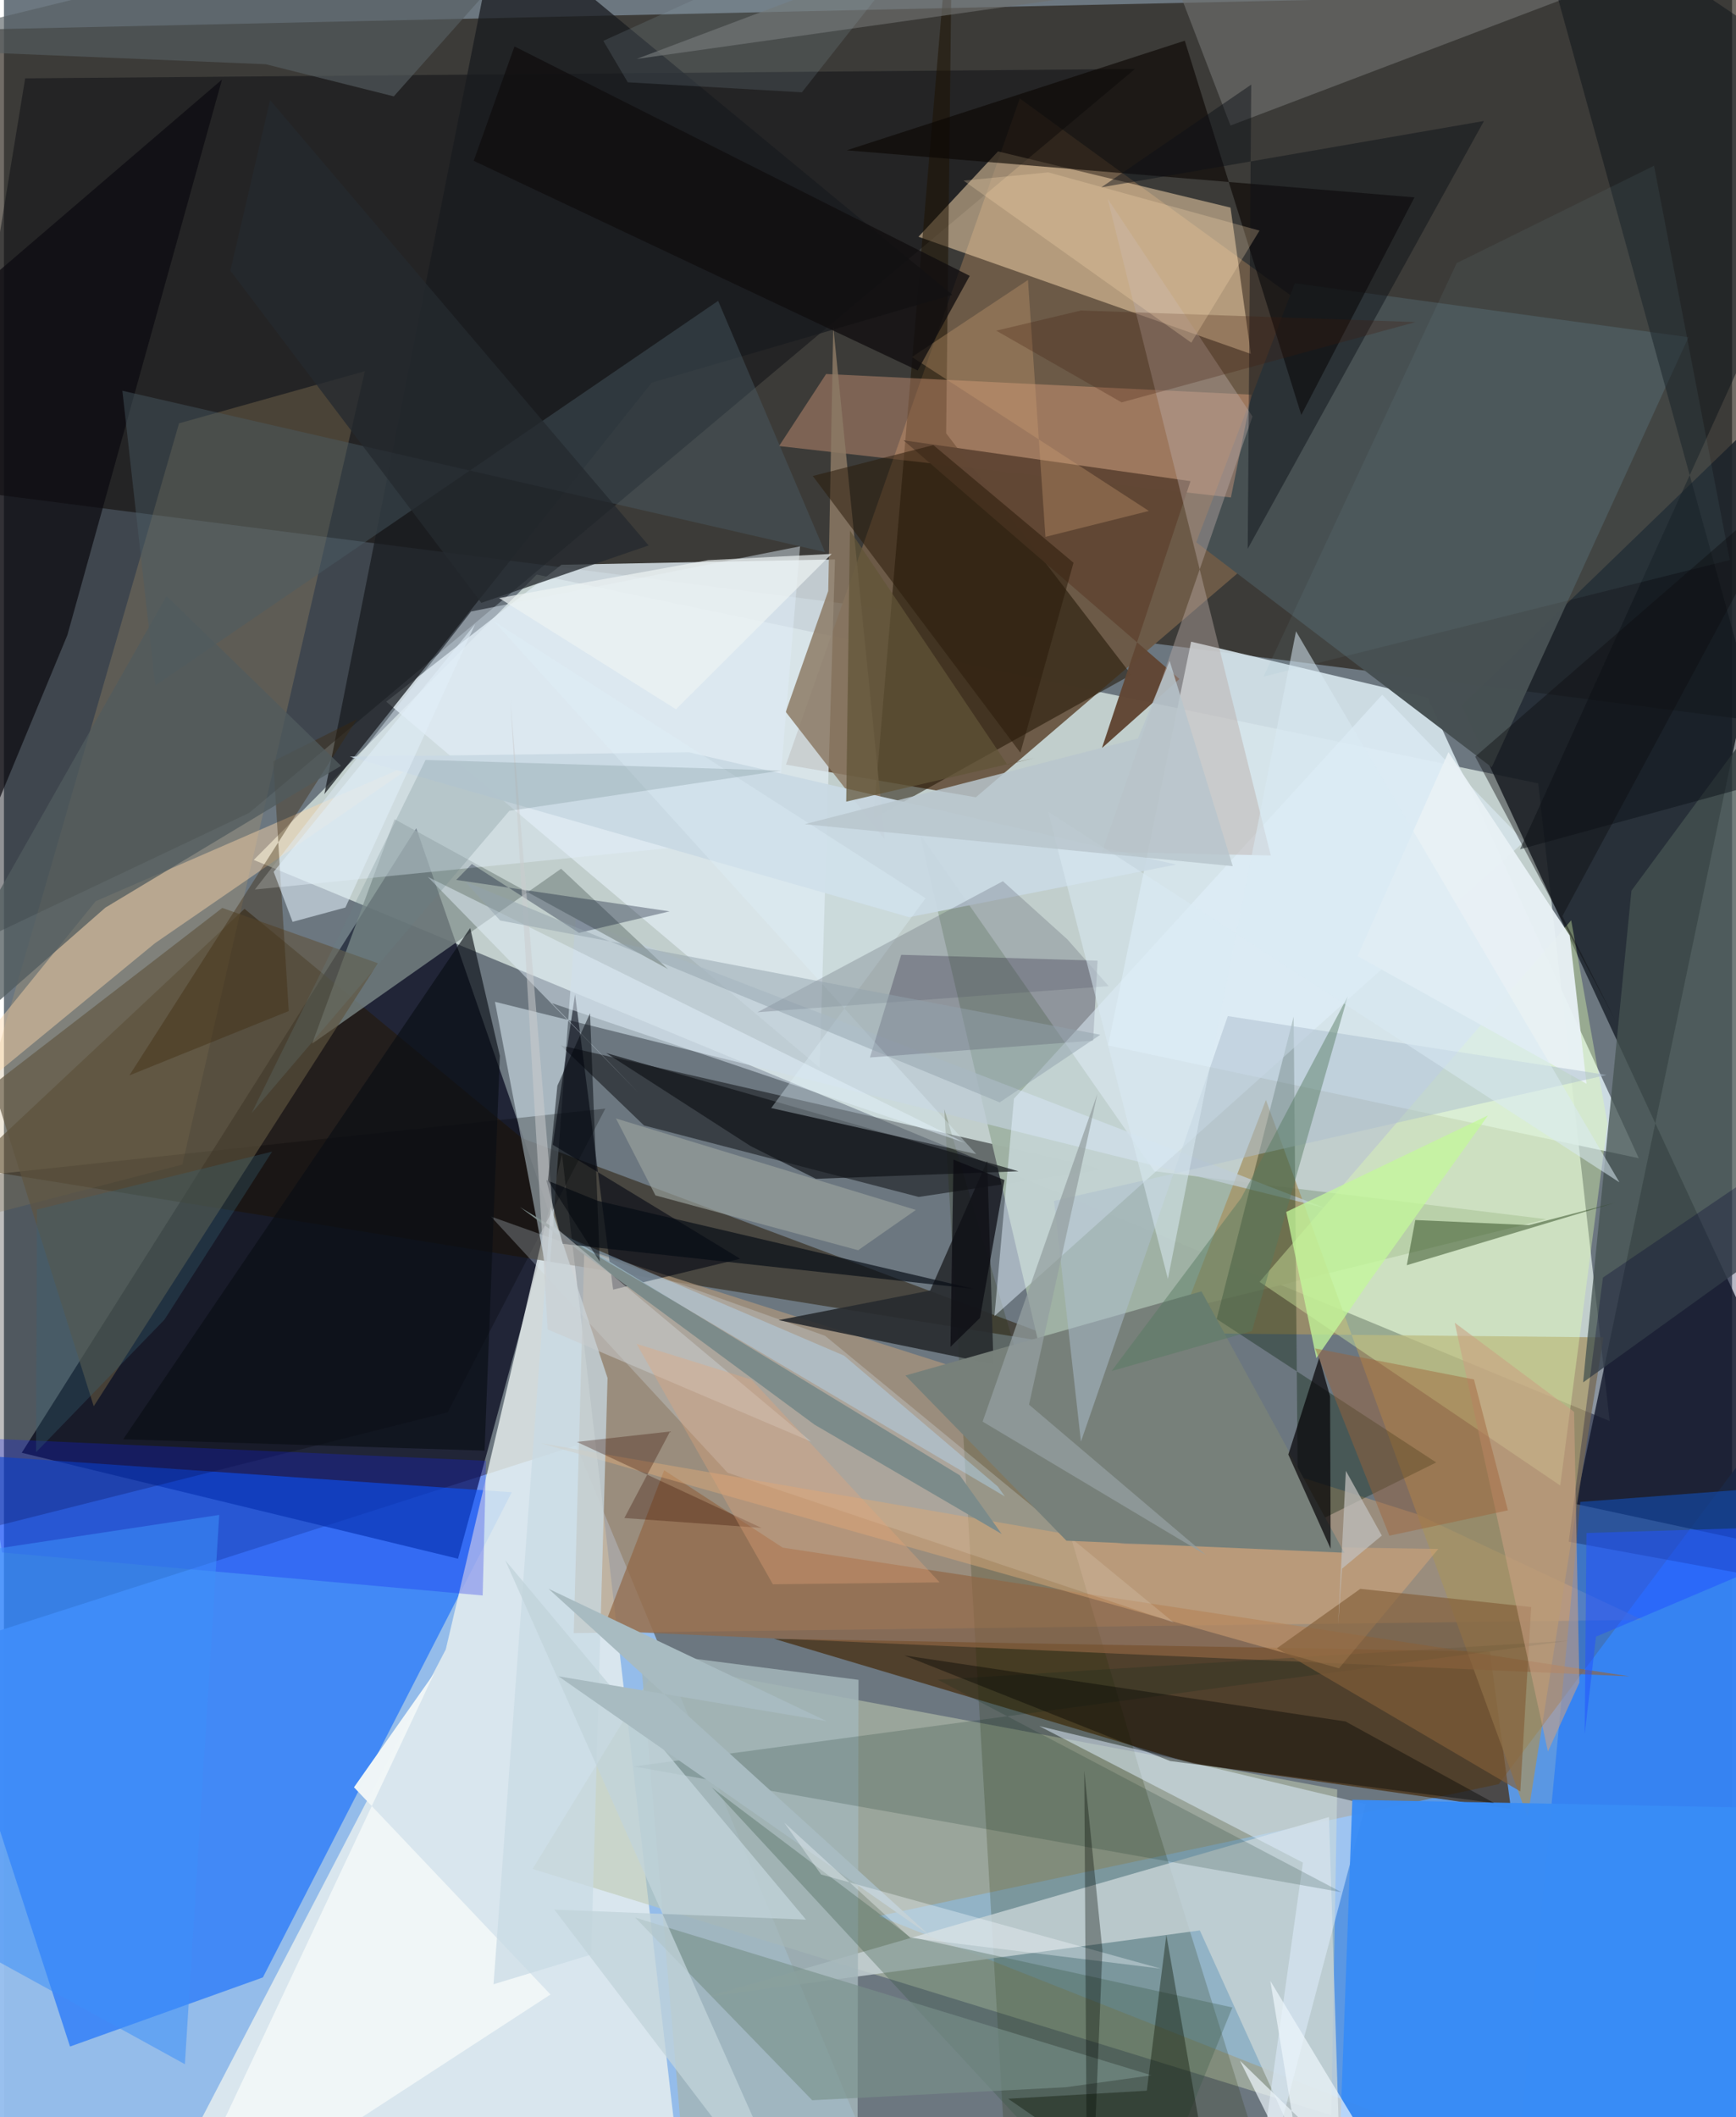 <svg xmlns="http://www.w3.org/2000/svg" width="228" height="278" viewBox="0 0 836 1024"><path fill="#6c7780" d="M0 0h836v1024H0z"/><path fill="#d2e0db" fill-opacity=".831" d="M120.848 415.92l136.88-138.04L742.23 378.915l34.548 308.388z"/><path fill="#221a11" fill-opacity=".639" d="M898 355.149V-5.898L-62 15.4l28.768 220.032z"/><path fill="#96beee" fill-opacity=".965" d="M-56.646 806.134L-41.666 1086l458.497-49.868-140.094-336.95z"/><path fill="#000117" fill-opacity=".69" d="M264.686 589.073l-45.028 164.824L8.602 702.661 199.468 400.57z"/><path fill="#5a98e7" fill-opacity=".965" d="M826.292 1086L423.195 926.723l299.944-63.816L898 629.76z"/><path fill="#6d5b48" fill-opacity=".996" d="M491.406 47.597L378.314 369.832l91.863 15.787L693.51 194.502z"/><path fill="#0865ff" fill-opacity=".584" d="M245.672 721.741L125.264 956.408l-93.306 33.431L-62 700.51z"/><path fill="#1a212a" fill-opacity=".82" d="M898 757.068L705.186 341.21l170.548-164.957-115.423 551.17z"/><path fill="#e8f0ee" fill-opacity=".812" d="M82.188 1050.46L331.034 1086l-61.073-527.84-56.222 239.598z"/><path fill="#05090e" fill-opacity=".439" d="M118.579 393.192L-62 478.849 10.266 37.9l536.84-4.54z"/><path fill="#dde8ee" fill-opacity=".827" d="M402.015 270.575l-7.392 245.863L184.92 339.372l84.791-66.213z"/><path fill="#bec8af" fill-opacity=".565" d="M644.989 865.508l-2.882 157.5-386.401-119.062 61.145-99.583z"/><path fill="#d8e6ed" fill-opacity=".894" d="M534.135 505.633l40.178-195.275 114.466 27.105 102.097 222.724z"/><path fill="#452a0a" fill-opacity=".71" d="M372.532 792.62l202.505 60.364 154.01 21.945-10.176-76.063z"/><path fill="#271903" fill-opacity=".51" d="M250.57 550.496L520.545 651.58l-537.866-86.704 133.705-125.305z"/><path fill="#b2987c" fill-opacity=".663" d="M280.775 604.174l402.767 128.147 109.023 51.148-516.923 6.4z"/><path fill="#fbdbb0" fill-opacity=".506" d="M593.376 100.406l9.858 70.777-160.818-56.667 38.462-41.296z"/><path fill="#1d1200" fill-opacity=".525" d="M458.872-56.566L420.58 395.969l124.797-69.597L455.8 209.598z"/><path fill="#010103" fill-opacity=".471" d="M531.62 565.514l-262.233-59.87 40.26 38.707 132.883 34.57z"/><path fill="#a1b3a5" fill-opacity=".969" d="M443.066 403.398l113.521 163.098 189.551 23.183-245.405 60.873z"/><path fill="#1773ff" fill-opacity=".533" d="M732.77 1039.824L849.03 1086l3.384-366.35-89.817 6.779z"/><path fill="#a59262" fill-opacity=".733" d="M610.506 532.014l-43.579 112.768 206.864 2.047-36.684 232.063z"/><path fill="#475052" fill-opacity=".988" d="M624.456 137.011l190.472 26.08-95.177 208.026-142.965-108.832z"/><path fill="#becdd7" fill-opacity=".741" d="M237.526 484.535l401.772 99.82L276.586 444.36 263.55 620.55z"/><path fill="#be9f6d" fill-opacity=".251" d="M174.598 179.546L86.293 563.272l-113.76 29.479L84.7 204.745z"/><path fill="#232c00" fill-opacity=".208" d="M454.895 536.35l94.789 320.566 61.348 196.805L486.95 1086z"/><path fill="#c6d2d5" fill-opacity=".816" d="M578.534 933.678L647.53 1086l-6.516-207.149-300.639 86.87z"/><path fill="#ffb48e" fill-opacity=".333" d="M593.566 240.62l9.988-49.726-205.82-10.002-22.75 34.844z"/><path fill="#0a0502" fill-opacity=".624" d="M571.244 19.68l56.378 181.027 54.741-105.248-274.66-22.76z"/><path fill="#82908d" fill-opacity=".729" d="M269.526 420.176l51.707 48.553-132.292-72.527-39.85 108.568z"/><path fill="#0e0020" fill-opacity=".275" d="M526.904 503.322l-107.956 8.136 15.114-49.654 95.005 2.838z"/><path fill-opacity=".259" d="M-62 752.793v-178.69l352.918-37.906-76.237 146.906z"/><path fill="#031b01" fill-opacity=".329" d="M623.928 491.685l2.185 248.741 66.762-33.093-106.18-69.379z"/><path fill="#a2b5b9" fill-opacity=".855" d="M332.345 1086l-24.523-287.08 105.591 13.56-.45 212.254z"/><path fill="#455351" fill-opacity=".761" d="M787.331 430.781L898 280.767v291.346L763.954 668.62z"/><path fill="#e2ffb0" fill-opacity=".373" d="M775.74 543.405L752.882 718.48l-145.457-98.487 150.757-174.878z"/><path fill="#191b20" fill-opacity=".745" d="M313.375 185.127l145.41-42.569L239.014-38.884 154.993 384.1z"/><path fill="#916643" fill-opacity=".671" d="M319.403 711.099l57.335 37.436 409.71 62.258-496.902-22.024z"/><path fill="#deeefc" fill-opacity=".243" d="M397.24 646.086l-161.682-57.709 114.535 123.951 215.835 72.435z"/><path fill="#272b2e" fill-opacity=".898" d="M448.077 624.175l27.584-62.67 3.05 98.32-103.961-21.33z"/><path fill="#0c0a10" fill-opacity=".714" d="M105.494 38.462L-62 182.13v348.44l92.668-223.357z"/><path fill="#e5f3ff" fill-opacity=".486" d="M666.764 336.029l-178.147 195.34-9.452 105.184L735.494 407z"/><path fill="#6f706e" fill-opacity=".655" d="M593.355 60.726L546.3-62 306.077 28.506 898-54.981z"/><path fill="#000511" fill-opacity=".569" d="M294.692 623.739l61.489-14.916-90.706-55.177 10.808-72.698z"/><path fill="#8c7a64" fill-opacity=".839" d="M398.765 285.834l-20.553 58.49 47.839 61.6-24.843-247.84z"/><path fill="#4a5c65" fill-opacity=".435" d="M397.204 267.035L345.5 145.512 73.202 331.535 57.283 188.99z"/><path fill="#dff0fe" fill-opacity=".51" d="M658.804 872.635L602.377 1086l26.03-185.123-127.525-66.01z"/><path fill="#ffd9ab" fill-opacity=".439" d="M202.026 367.411L73.1 456.161-62 567.21 44.387 435.88z"/><path fill="#614734" fill-opacity=".98" d="M568.66 328.4L435.203 212.975l138.819 19.734-42.859 129.116z"/><path fill="#398cf6" fill-opacity=".961" d="M652.298 870.496l-6.114 166.992L845.487 1086l-3.844-211.775z"/><path fill="#022619" fill-opacity=".176" d="M647.027 915.19L451.783 812.412l305.584-18.886-452.652 60.84z"/><path fill="#5f543e" fill-opacity=".643" d="M105.62 439.128l75.28 26.76L43.432 680.175-5.48 524.773z"/><path fill="#0c1218" fill-opacity=".482" d="M856.248 377.153L734.87-62 898 48.1 733.43 410.765z"/><path fill="#e0eef8" fill-opacity=".459" d="M385.129 264.24l-11.825 140.787-251.928 25.21L226 295.748z"/><path fill="#395a46" fill-opacity=".318" d="M342.427 864.495l95.779 72.252 156.073 34.19L547.411 1086z"/><path fill="#dca876" fill-opacity=".475" d="M693.88 749.182l-151.969-2.385L259.614 698l386.234 108.92z"/><path fill="#111418" fill-opacity=".678" d="M361.079 554.25l-69.776-44.949 199.515 57.21-97.99 3.64z"/><path fill="#77807a" fill-opacity=".992" d="M648.462 751.007l-69.136-126.412-143.224 40.699 77.891 79.894z"/><path fill="#2e4a1f" fill-opacity=".498" d="M678.652 611.94l100.826-30.249-41.711 10.85-55.003-2.452z"/><path fill="#c9d9e3" fill-opacity=".949" d="M437.87 443.604l-270.55-77.617 164.077-2.121 235.65 54.291z"/><path fill="#040003" fill-opacity=".69" d="M641.54 675.435l-5.244-18.794-14.96 46.863 20.472 45.577z"/><path fill="#e7f4ff" fill-opacity=".459" d="M265.09 485.188L464.9 552.74 205.017 424.106l101.95 104.428z"/><path fill="#bbaba6" fill-opacity=".431" d="M604.006 201.455L533.95 96.135l78.895 317.631-81.566-1.82z"/><path fill="#7c8b8a" d="M249.665 583.858L462.4 713.56l20.284 28.382-90.53-52.876z"/><path fill="#1221eb" fill-opacity=".282" d="M231.59 771.681l1.641-65.16-242.666-10.804 8.491 55.14z"/><path fill="#030400" fill-opacity=".396" d="M720.915 872.059l-71.917-39.452-213.415-31.933 128.612 51.082z"/><path fill="#0c1116" fill-opacity=".463" d="M601.692 265.44L715.993 58.509 530.86 90.61l72.54-49.69z"/><path fill="#eff5f7" fill-opacity=".988" d="M208.22 809.159L77.98 1086l186.433-121.335-95.078-100.209z"/><path fill="#e8f1f5" fill-opacity=".941" d="M654.818 462.435l43.988-98.654 58.674 88.692 8.118 71.694z"/><path fill="#835f39" fill-opacity=".659" d="M733.57 866.445l5.255-89.173-82.665-8.803-40.352 28.748z"/><path fill="#080d14" fill-opacity=".627" d="M232.512 701.628l-174.84-5.496 167.874-247.288 14.355 61.783z"/><path fill="#c9dbe5" fill-opacity=".722" d="M264.547 583.715l-27.705 376 47.272-14.344 7.891-278.877z"/><path fill="#000031" fill-opacity=".282" d="M898 771.582V533.485l-124.46 84.427-16.55 127.761z"/><path fill="#98a09c" fill-opacity=".675" d="M296.073 540.966l19.114 37.217 98.04 26.51 27.918-19.486z"/><path fill="#78908a" fill-opacity=".624" d="M555.169 1003.76l-41.494 5.766-122.671 6.29-85.62-88.337z"/><path fill="#060f29" fill-opacity=".325" d="M226.344 417.883l-7.551 7.707L322 440.793l-43.823 10.396z"/><path fill="#2a1b0a" fill-opacity=".529" d="M491.724 364.045l25.703-91.864-67.822-56.913-58.324 14.946z"/><path fill="#c1d3da" fill-opacity=".765" d="M387.994 928.455l-121.739-4.845L389.891 1086 242.505 754.644z"/><path fill="#b5e0ff" fill-opacity=".38" d="M268.932 596.776l215.294 127.012-3.45-4.823-74.36-63.29z"/><path fill="#050b14" fill-opacity=".663" d="M469.077 623.367l-198.786-21.77-7.912-30.824 24.676 9.969z"/><path fill="#adbfce" fill-opacity=".51" d="M507.986 580.834l13.032 116.441 71.04-205.823 183.257 28.47z"/><path fill="#caa083" fill-opacity=".58" d="M759.583 682.875l-57.745-43.123 45.088 207.397 15.218-33.33z"/><path fill="#dff1fb" fill-opacity=".337" d="M237.048 300.518l233.297 257.665-99.168-22.257 74.654-101.488z"/><path fill="#515567" fill-opacity=".259" d="M534.447 476.963l-169.945 12.626 118.764-63.37 31.157 28.1z"/><path fill="#081201" fill-opacity=".38" d="M588.54 1086l-102.734-70.916 67.08-3.881 9.452-75.353z"/><path fill="#cc9f73" fill-opacity=".333" d="M503.842 259.666l50.039-12.536-114.621-74.455 56.124-37.252z"/><path fill="#100e0f" fill-opacity=".773" d="M442.031 179.18L227.264 77.788l19.716-55.324 220.226 110.955z"/><path fill="#565e62" fill-opacity=".627" d="M126.633 31.064L-62 23.232 285.172-62 188.595 46.606z"/><path fill="#3e270b" fill-opacity=".384" d="M130.272 368.234l7.499 120.77-77.085 31.12 110.087-172.265z"/><path fill="#557a5f" fill-opacity=".455" d="M535.857 663.113l67.892-19.33 46.326-161.826-51.53 97.47z"/><path fill="#c3f89a" fill-opacity=".753" d="M634.9 656.897l-14.577-70.72 97.6-46.68-57.801 80.787z"/><path fill="#83b9c1" fill-opacity=".086" d="M834.898 270.88l-225.556 56.374 93.428-199.98 95.493-47.112z"/><path fill="#505b5e" fill-opacity=".749" d="M-62 536.327l111.074-97.35 114.014-68.59L78.67 288.25z"/><path fill="#a06236" fill-opacity=".435" d="M727.56 730.5l-16.41-63.303-76.862-15.024 35.93 90.577z"/><path fill="#e1eef8" fill-opacity=".588" d="M227.93 301.914l-62.755 137.03-25.54 6.92-9.16-24.185z"/><path fill="#3e90fa" fill-opacity=".545" d="M104.153 732.715L87.531 998.378l-112.04-61.626-10.241-182.99z"/><path fill="#0c0d10" fill-opacity=".416" d="M711.745 365.974l157.31-136.617-115.131 213.748 25.543 50.302z"/><path fill="#0a0b11" fill-opacity=".722" d="M472.17 637.445l11.84-66.698-24.664-9.871-1.449 90.547z"/><path fill="#daebf3" fill-opacity=".529" d="M563.08 618.558l-57.955-226.034L781.541 571.87 625.066 305.35z"/><path fill="#edf6fc" fill-opacity=".69" d="M612.645 958.106l16.55 101.224-31.25-62.653L689.993 1086z"/><path fill="#3e1909" fill-opacity=".259" d="M521.024 150.179l-40.966 9.755 60.63 34.677 142.198-38.844z"/><path fill="#cbccce" fill-opacity=".529" d="M263.027 642.99l-18.03-304.183 21.195 254.353 124.325 104.141z"/><path fill="#252a2f" fill-opacity=".773" d="M311.872 263.817l-80.93 27.766-121.398-160.672 19.195-82.487z"/><path fill="#615437" fill-opacity=".725" d="M409.26 256.592l76.176 113.293 12.995-3.287-90.97 21.124z"/><path fill="#a8bbc1" d="M268.305 810.782l129.674 21.677-134.564-64.039 184.452 167.718z"/><path fill="#c1bfbc" fill-opacity=".737" d="M649.187 711.405L666.58 742.7l-19.271 16.01-1.849 27.203z"/><path fill="#01050c" fill-opacity=".486" d="M283.534 490.083l4.672 120.108-25.024-39.316 4.552-45.755z"/><path fill="#391001" fill-opacity=".31" d="M322.24 692.362l-22.112 41.861 66.33 4.762-89.342-41.594z"/><path fill="#93a2ac" fill-opacity=".494" d="M223.12 426.39l258.574 106.788 48.696-32.702-290.364-55.267z"/><path fill="#fedfb5" fill-opacity=".255" d="M574.397 165.739l-110.144-78.37 40.972-4L607.4 111.526z"/><path fill="#edf4f4" fill-opacity=".694" d="M400.423 267.892l-59.713 3.04-101.14 18.344 85.544 53.775z"/><path fill="#f3fafe" fill-opacity=".353" d="M559.708 952.166l-121.24-14.895-60.974-55.707 17.834 25.074z"/><path fill="#020702" fill-opacity=".333" d="M524.064 1086l2.537-24.29 4.805-118.499-8.78-86.82z"/><path fill="#698187" fill-opacity=".235" d="M203.966 367.558l-84.158 170.831 124.677-146.205 131.561-19.493z"/><path fill="#b8c6cd" fill-opacity=".835" d="M548.575 357.182L387.38 398.634l207.08 20.308-30.53-99.284z"/><path fill="#2252ff" fill-opacity=".518" d="M770.19 791.597l-5.468 47.204.847-97.349L898 737.384z"/><path fill="#366477" fill-opacity=".314" d="M15.992 585l113.735-28.006-52.108 81.308-62.104 64.088z"/><path fill="#e6a57a" fill-opacity=".341" d="M371.974 766.26l-65.92-116.267 55.626 17.296 90.983 98.055z"/><path fill="#959fa1" fill-opacity=".733" d="M495.9 679.383l33.063-150.28-55.513 158.484 108.038 64.538z"/><path fill="#9ab0bd" fill-opacity=".161" d="M386.017 44.648L470.052-62 289.958 19.76l11.832 20.046z"/></svg>